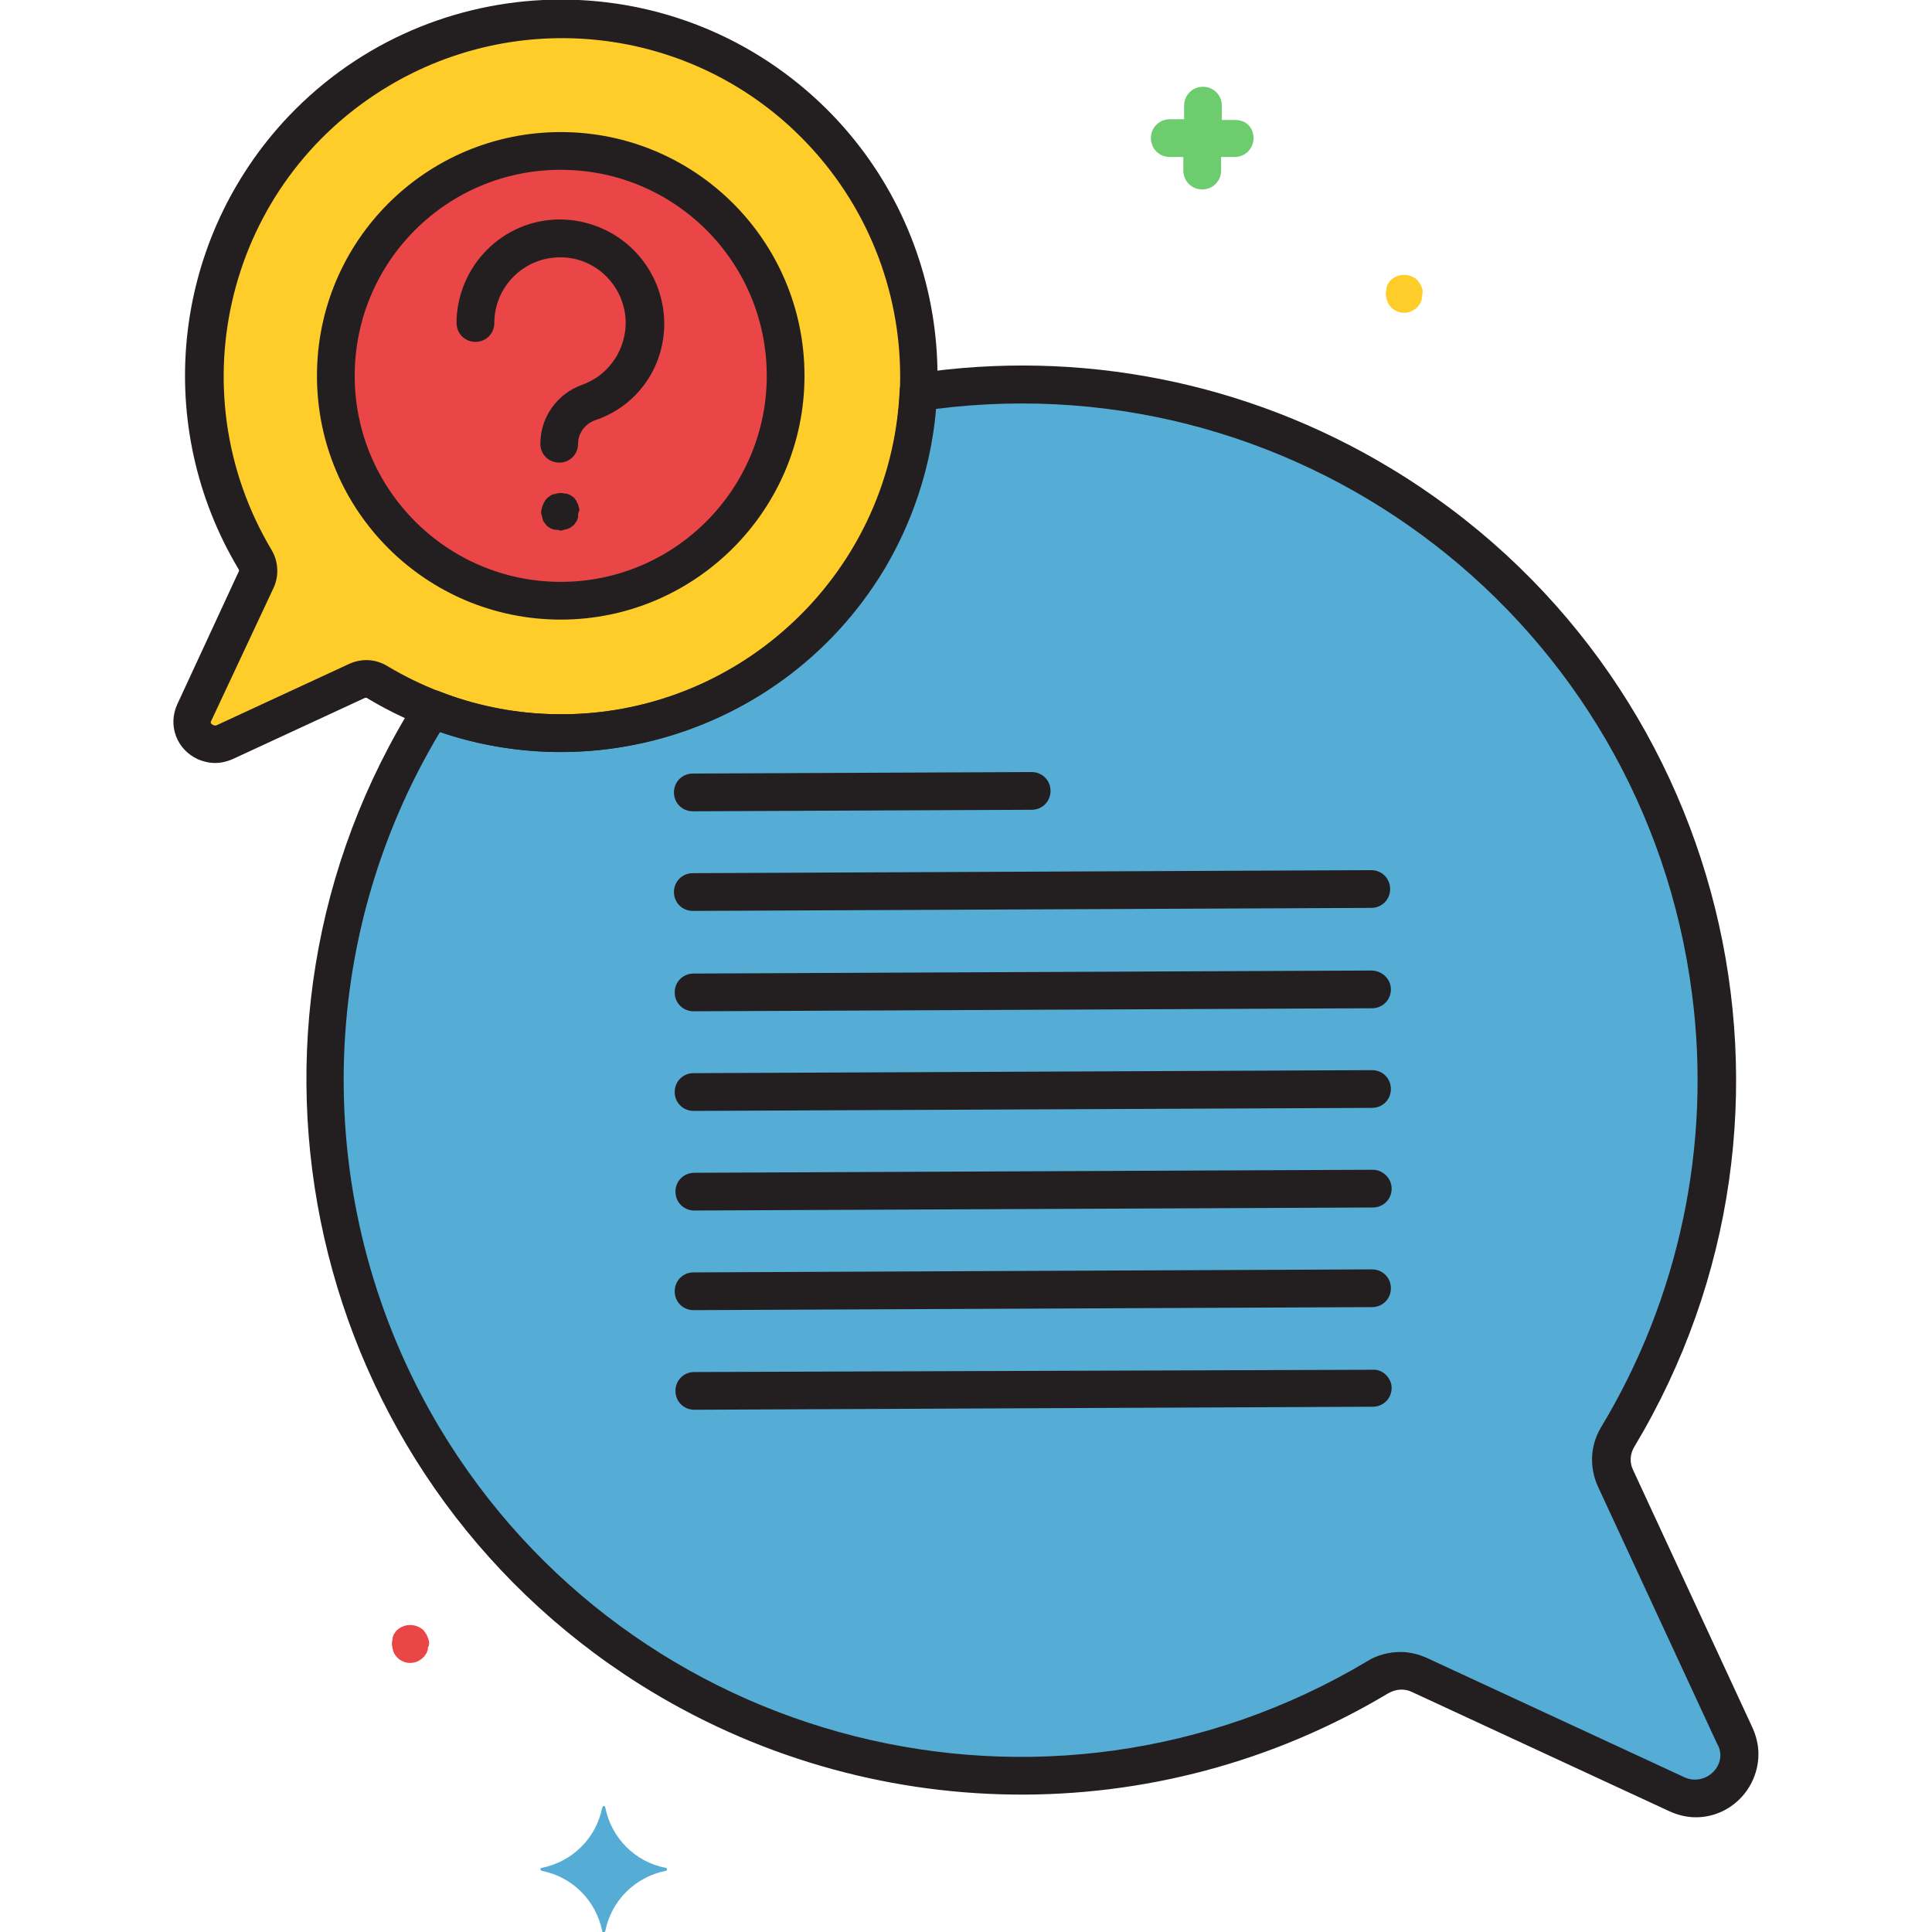 <?xml version="1.0" encoding="utf-8"?>
<!-- Generator: Adobe Illustrator 21.0.0, SVG Export Plug-In . SVG Version: 6.00 Build 0)  -->
<svg version="1.1" id="Layer_1" xmlns="http://www.w3.org/2000/svg" xmlns:xlink="http://www.w3.org/1999/xlink" x="0px" y="0px"
	 viewBox="0 0 256 256" style="enable-background:new 0 0 256 256;" xml:space="preserve">
<style type="text/css">
	.st0{fill:#FFCD29;}
	.st1{fill:#55ACD5;}
	.st2{fill:#EA4647;}
	.st3{fill:#231F20;}
	.st4{fill:#6DCC6D;}
</style>
<g id="Layer_29">
	<path class="st0" d="M106.2,14.8C86.9-2.8,56.9-1.4,39.3,17.9C25.3,33.4,23,56.2,33.8,74.2c0.5,0.8,0.5,1.9,0.1,2.8l-8.1,17.5
		c-0.7,1.5,0,3.3,1.4,4c0.8,0.4,1.7,0.4,2.5,0l17.5-8.1c0.9-0.4,2-0.4,2.8,0.2c22.4,13.4,51.5,6.1,64.9-16.3
		C126.6,54.7,122.9,29.9,106.2,14.8z"/>
	<path class="st1" d="M229.9,230l-15.8-34.1c-0.8-1.7-0.7-3.7,0.2-5.4c26.2-43.6,12.2-100.2-31.4-126.4
		c-18.4-11.1-40.1-15.4-61.3-12.1c-1.2,26.1-23.4,46.3-49.5,45c-5.1-0.2-10.1-1.3-14.8-3.1C30.2,137,43.1,194,86.2,221.1
		c29.4,18.5,66.6,18.9,96.5,1.1c1.7-1,3.8-1.2,5.5-0.3l34.1,15.8c2.9,1.4,6.4,0.1,7.7-2.8C230.7,233.4,230.7,231.6,229.9,230z"/>
	<circle class="st2" cx="74.3" cy="49.8" r="29.8"/>
	<path class="st3" d="M107.9,12.9C87.5-5.6,56-4.1,37.5,16.2c-14.8,16.3-17.2,40.3-5.9,59.2c0.1,0.1,0.1,0.3,0,0.4l-8.1,17.5
		c-1.3,2.8-0.1,6,2.7,7.3c0.7,0.3,1.5,0.5,2.3,0.5c0.8,0,1.6-0.2,2.3-0.5l17.5-8.1c0.2-0.1,0.4,0,0.5,0.1
		c23.6,14.1,54.2,6.4,68.4-17.2C129.3,55,125.5,28.9,107.9,12.9L107.9,12.9z M106.1,81.5C91.6,96.1,69,98.8,51.4,88.3
		c-1.6-1-3.5-1.1-5.2-0.3l-17.5,8.1c-0.2,0.1-0.5,0-0.7-0.2c-0.1-0.1-0.1-0.3,0-0.4L36.2,78c0.8-1.6,0.7-3.6-0.2-5.1
		c-12.7-21.3-5.8-48.8,15.5-61.5c16.9-10.1,38.5-8,53.1,5.3c18.3,16.7,19.7,45,3,63.3C107.1,80.5,106.6,81,106.1,81.5L106.1,81.5z"
		/>
	<path class="st3" d="M232.2,228.9l-15.8-34.1c-0.5-1-0.4-2.1,0.1-3C243.4,147.1,229,89,184.2,62c-18.9-11.4-41.1-15.8-62.9-12.5
		c-1.2,0.2-2.1,1.2-2.1,2.4C118,76.6,97,95.7,72.3,94.6c-4.8-0.2-9.6-1.2-14.1-3c-1.1-0.4-2.4,0-3,1
		c-27.9,44.2-14.6,102.7,29.6,130.6c30.2,19,68.5,19.5,99.1,1.2c1-0.6,2.2-0.7,3.2-0.2l34.1,15.8c1.1,0.5,2.3,0.8,3.5,0.8
		c4.6,0,8.3-3.8,8.3-8.4C233,231.2,232.7,230,232.2,228.9L232.2,228.9z M227,234.8c-1,1-2.5,1.3-3.8,0.7l-34.1-15.8
		c-1.1-0.5-2.3-0.8-3.5-0.8c-1.6,0-3.1,0.4-4.4,1.2c-42.5,25.4-97.6,11.5-123-31c-16.9-28.4-16.9-63.8,0.1-92.1
		c26.1,8.8,54.3-5.1,63.2-31.2c1.3-3.7,2.1-7.6,2.4-11.6c49.1-6.3,94,28.4,100.3,77.5c2.6,20-1.7,40.3-12.1,57.5
		c-1.4,2.4-1.5,5.2-0.4,7.7l15.8,34.1C228.3,232.3,228,233.8,227,234.8L227,234.8z"/>
	<path class="st4" d="M163.7,15.9h-1.8V14c0-1.4-1.1-2.5-2.5-2.5s-2.5,1.1-2.5,2.5v1.8H155c-1.4,0-2.5,1.1-2.5,2.5s1.1,2.5,2.5,2.5
		h1.8v1.8c0,1.4,1.1,2.5,2.5,2.5s2.5-1.1,2.5-2.5v-1.8h1.8c1.4,0,2.5-1.1,2.5-2.5S165.1,15.9,163.7,15.9z"/>
	<path class="st0" d="M188.5,38.4c-0.1-0.3-0.2-0.6-0.4-0.9c-0.1-0.1-0.2-0.3-0.3-0.4c-1-0.9-2.5-0.9-3.5,0
		c-0.1,0.1-0.2,0.2-0.3,0.4c-0.1,0.1-0.2,0.3-0.2,0.4c-0.1,0.2-0.1,0.3-0.1,0.5c-0.1,0.3-0.1,0.7,0,1c0,0.2,0.1,0.3,0.1,0.5
		c0.1,0.1,0.1,0.3,0.2,0.4c0.1,0.1,0.2,0.3,0.3,0.4c1,1,2.5,1,3.5,0c0,0,0,0,0,0c0.1-0.1,0.2-0.2,0.3-0.4c0.1-0.1,0.2-0.3,0.2-0.4
		c0.1-0.1,0.1-0.3,0.1-0.5C188.5,39.1,188.5,38.7,188.5,38.4z"/>
	<path class="st2" d="M56.8,217.3c-0.1-0.3-0.2-0.6-0.4-0.9c-0.1-0.1-0.2-0.3-0.3-0.4c-1-0.9-2.5-0.9-3.5,0
		c-0.1,0.1-0.2,0.2-0.3,0.4c-0.1,0.1-0.2,0.3-0.2,0.4c-0.1,0.2-0.1,0.3-0.1,0.5c-0.1,0.3-0.1,0.7,0,1c0,0.2,0.1,0.3,0.1,0.5
		c0.1,0.1,0.1,0.3,0.2,0.4c0.1,0.1,0.2,0.3,0.3,0.4c1,1,2.5,1,3.5,0c0,0,0,0,0,0c0.1-0.1,0.2-0.2,0.3-0.4c0.1-0.1,0.2-0.3,0.2-0.4
		c0.1-0.1,0.1-0.3,0.1-0.5C56.9,218,56.9,217.6,56.8,217.3z"/>
	<path class="st1" d="M88.2,247.5c-4.1-0.8-7.2-4-8-8c0-0.1-0.1-0.2-0.2-0.2c-0.1,0-0.1,0.1-0.2,0.2c-0.8,4.1-4,7.2-8,8
		c-0.1,0-0.2,0.1-0.2,0.2c0,0.1,0.1,0.1,0.2,0.2c4.1,0.8,7.2,4,8,8c0,0.1,0.1,0.2,0.2,0.2c0.1,0,0.1-0.1,0.2-0.2c0.8-4.1,4-7.2,8-8
		c0.1,0,0.2-0.1,0.2-0.2C88.3,247.5,88.3,247.5,88.2,247.5z"/>
	<path class="st3" d="M136.7,102.3L136.7,102.3l-44.9,0.2c-1.4,0-2.5,1.1-2.5,2.5s1.1,2.5,2.5,2.5h0l44.9-0.2c1.4,0,2.5-1.1,2.5-2.5
		C139.2,103.4,138.1,102.3,136.7,102.3z"/>
	<path class="st3" d="M181.7,115.3L181.7,115.3l-89.9,0.4c-1.4,0-2.5,1.1-2.5,2.5s1.1,2.5,2.5,2.5h0l89.9-0.4c1.4,0,2.5-1.1,2.5-2.5
		C184.2,116.4,183.1,115.3,181.7,115.3z"/>
	<path class="st3" d="M181.7,128.6L91.9,129c-1.4,0-2.5,1.1-2.5,2.5c0,1.4,1.1,2.5,2.5,2.5h0l89.9-0.4c1.4,0,2.5-1.1,2.5-2.5
		S183.1,128.6,181.7,128.6L181.7,128.6z"/>
	<path class="st3" d="M181.8,141.8L181.8,141.8l-89.9,0.4c-1.4,0-2.5,1.1-2.5,2.5c0,1.4,1.1,2.5,2.5,2.5h0l89.9-0.4
		c1.4,0,2.5-1.1,2.5-2.5C184.3,142.9,183.2,141.8,181.8,141.8L181.8,141.8L181.8,141.8z"/>
	<path class="st3" d="M181.9,155L181.9,155L92,155.4c-1.4,0-2.5,1.1-2.5,2.5c0,1.4,1.1,2.5,2.5,2.5h0l89.9-0.4
		c1.4,0,2.5-1.1,2.5-2.5C184.4,156.1,183.2,155,181.9,155L181.9,155z"/>
	<path class="st3" d="M181.8,168.2L181.8,168.2l-89.9,0.4c-1.4,0-2.5,1.1-2.5,2.5c0,1.4,1.1,2.5,2.5,2.5h0l89.9-0.4
		c1.4,0,2.5-1.1,2.5-2.5C184.3,169.3,183.2,168.2,181.8,168.2L181.8,168.2L181.8,168.2z"/>
	<path class="st3" d="M181.9,181.5L181.9,181.5L92,181.8c-1.4,0-2.5,1.1-2.5,2.5c0,1.4,1.1,2.5,2.5,2.5h0l89.9-0.4
		c1.4,0,2.5-1.1,2.5-2.5C184.4,182.6,183.2,181.4,181.9,181.5z"/>
	<path class="st3" d="M74.3,17.5C56.5,17.5,42,31.9,42,49.8s14.5,32.3,32.3,32.3s32.3-14.5,32.3-32.3
		C106.6,31.9,92.1,17.5,74.3,17.5z M74.3,77.1C59.2,77.1,47,64.8,47,49.8c0-15.1,12.2-27.3,27.3-27.3s27.3,12.2,27.3,27.3
		C101.6,64.8,89.4,77.1,74.3,77.1L74.3,77.1z"/>
	<path class="st3" d="M88,42.2c-0.4-7.1-6-12.7-13.1-13.1c-7.6-0.4-14,5.5-14.4,13.1c0,0.2,0,0.4,0,0.6c0,1.4,1.1,2.5,2.5,2.5
		c1.4,0,2.5-1.1,2.5-2.5c0-4.8,3.9-8.7,8.7-8.7c0.1,0,0.3,0,0.4,0c4.8,0.2,8.5,4.3,8.3,9.1c-0.2,3.5-2.4,6.6-5.8,7.8
		c-3.3,1.2-5.5,4.3-5.5,7.8c0,1.4,1.1,2.5,2.5,2.5s2.5-1.1,2.5-2.5c0-1.4,0.9-2.6,2.2-3.1C84.6,53.8,88.3,48.3,88,42.2z"/>
	<path class="st3" d="M76.7,67.3c0-0.2-0.1-0.3-0.1-0.5c-0.1-0.1-0.2-0.3-0.2-0.4c-0.1-0.1-0.2-0.3-0.3-0.4
		c-0.1-0.1-0.2-0.2-0.4-0.3c-0.1-0.1-0.3-0.2-0.4-0.2c-0.1-0.1-0.3-0.1-0.5-0.1c-0.3-0.1-0.7-0.1-1,0c-0.2,0-0.3,0.1-0.5,0.1
		c-0.2,0.1-0.3,0.1-0.4,0.2c-0.1,0.1-0.3,0.2-0.4,0.3c-0.1,0.1-0.2,0.2-0.3,0.4c-0.2,0.3-0.3,0.6-0.4,0.9c0,0.2-0.1,0.3-0.1,0.5
		c0,0.2,0,0.3,0.1,0.5c0,0.2,0.1,0.3,0.1,0.5c0.1,0.2,0.1,0.3,0.2,0.4c0.1,0.1,0.2,0.3,0.3,0.4c0.1,0.1,0.2,0.2,0.4,0.3
		c0.1,0.1,0.3,0.2,0.4,0.2c0.2,0.1,0.3,0.1,0.5,0.1c0.2,0,0.3,0,0.5,0.1c0.2,0,0.3,0,0.5-0.1c0.2,0,0.3-0.1,0.5-0.1
		c0.1-0.1,0.3-0.1,0.4-0.2c0.1-0.1,0.3-0.2,0.4-0.3c0.1-0.1,0.2-0.2,0.3-0.4c0.1-0.1,0.2-0.3,0.2-0.4c0.1-0.1,0.1-0.3,0.1-0.5
		c0-0.2,0-0.3,0.1-0.5C76.8,67.6,76.8,67.4,76.7,67.3z"/>
</g>
</svg>
